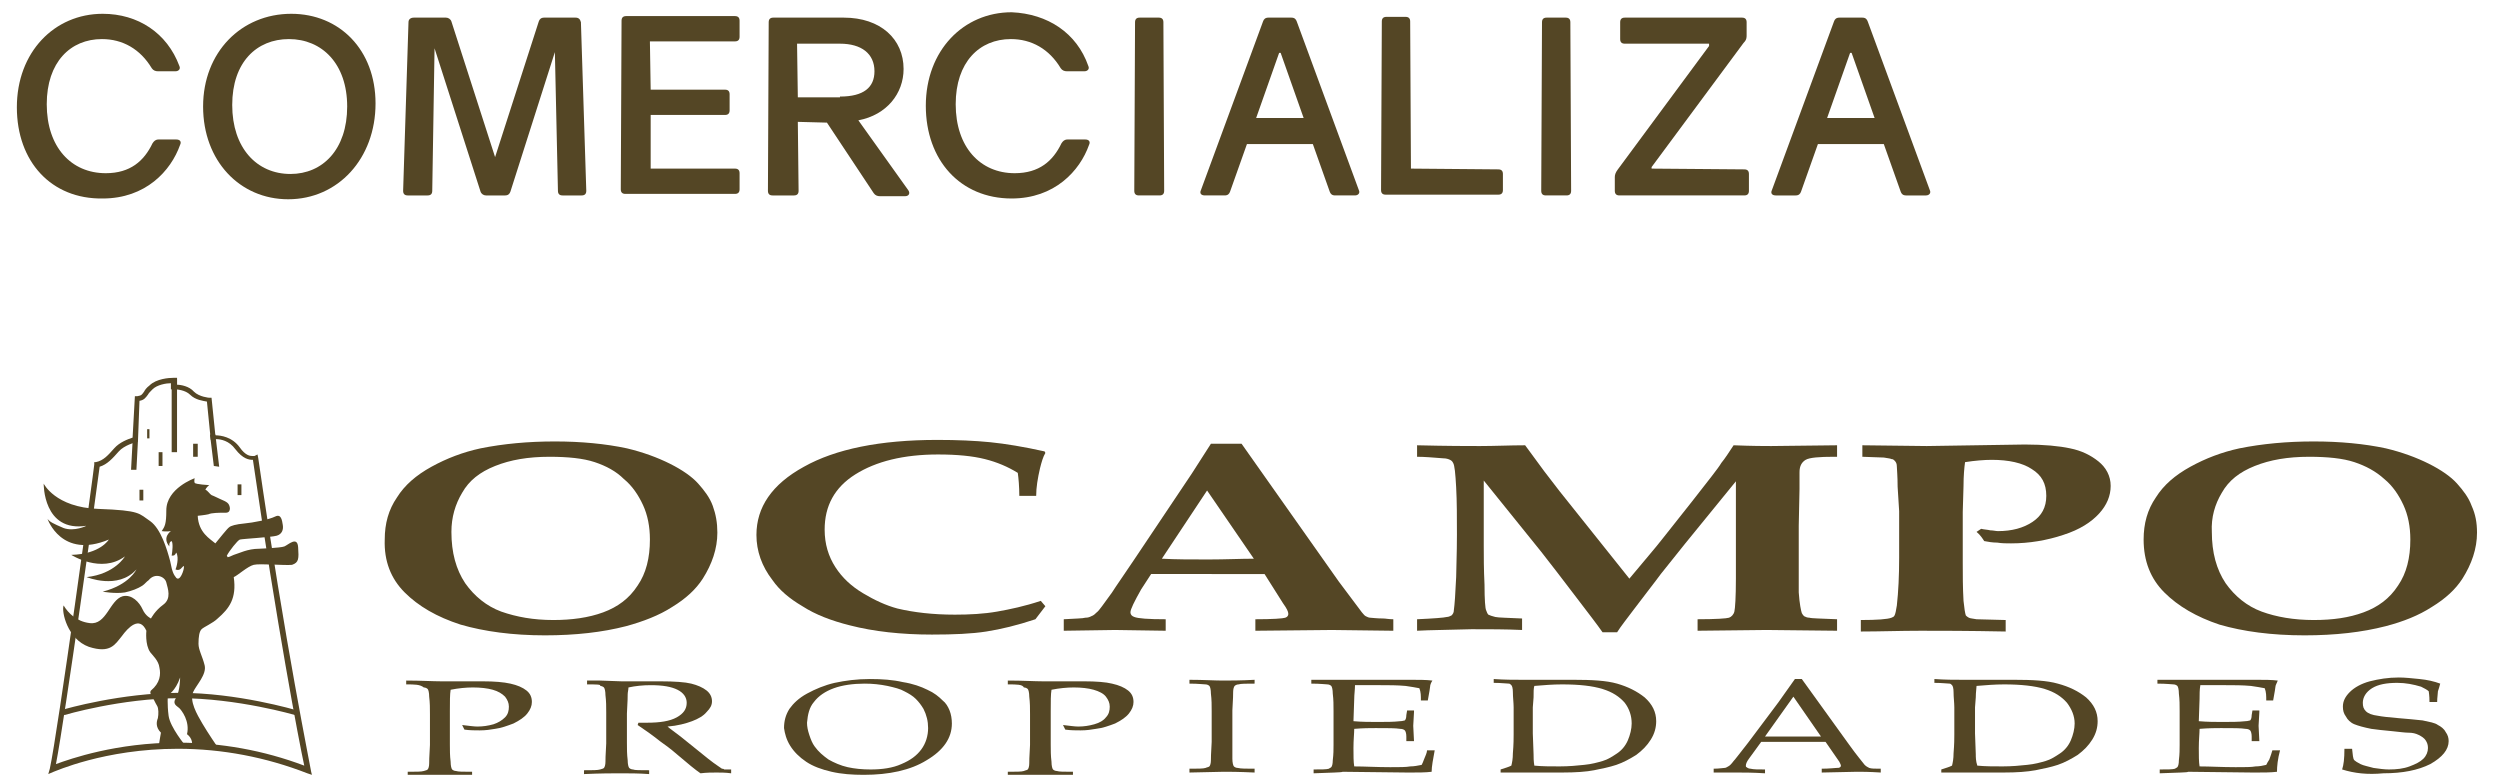 <?xml version="1.0" encoding="utf-8"?>
<!-- Generator: Adobe Illustrator 23.0.3, SVG Export Plug-In . SVG Version: 6.00 Build 0)  -->
<svg version="1.1" id="Layer_1" xmlns="http://www.w3.org/2000/svg" xmlns:xlink="http://www.w3.org/1999/xlink" x="0px" y="0px"
	 viewBox="0 0 326.2 101.1" style="enable-background:new 0 0 326.2 101.1;" xml:space="preserve">
<style type="text/css">
	.st0{fill:#544625;}
</style>
<g>
	<g>
		<path class="st0" d="M60.3,64.3c0.9-1.6,2.3-2.7,4.3-3.5s4.3-1.2,7.1-1.2c2.4,0,4.4,0.2,5.9,0.7s2.8,1.2,3.8,2.2
			c1.1,0.9,1.9,2.1,2.5,3.4c0.6,1.3,0.9,2.8,0.9,4.5c0,2.4-0.5,4.4-1.6,6c-1.1,1.7-2.6,2.8-4.5,3.5s-4.1,1-6.5,1
			c-2.6,0-4.8-0.4-6.8-1.1c-1.9-0.7-3.5-2-4.7-3.7c-1.2-1.8-1.8-4-1.8-6.7C58.9,67.5,59.4,65.8,60.3,64.3z M52.8,77.3
			c1.8,1.8,4.2,3.2,7.3,4.2c3.1,0.9,6.8,1.4,11,1.4c4,0,7.5-0.4,10.6-1.2c2.2-0.6,4.3-1.4,6-2.5c1.8-1.1,3.1-2.3,4-3.7
			c1.2-1.9,1.9-3.9,1.9-6c0-1.3-0.2-2.4-0.6-3.5s-1.1-2-1.9-2.9s-2.1-1.8-3.7-2.6s-3.5-1.5-5.6-2c-2.8-0.6-6-0.9-9.4-0.9
			c-3.5,0-6.7,0.3-9.7,0.9c-2.3,0.5-4.4,1.3-6.4,2.4c-2,1.1-3.5,2.4-4.5,4c-1.1,1.6-1.6,3.4-1.6,5.5C50.1,73.2,51,75.5,52.8,77.3z"
			/>
		<path class="st0" d="M136.4,79.1l-1.3,1.7c-2.4,0.8-4.5,1.3-6.4,1.6c-1.9,0.3-4.3,0.4-7.1,0.4c-4,0-7.6-0.4-10.7-1.2
			c-2.4-0.6-4.5-1.4-6.2-2.5c-1.7-1-3-2.1-3.9-3.4c-1.4-1.8-2.1-3.8-2.1-5.9c0-3.6,2-6.6,6.2-8.9c4.1-2.3,9.9-3.5,17.4-3.5
			c2.6,0,4.9,0.1,6.9,0.3c2,0.2,4.4,0.6,7.1,1.2l0.1,0.2c-0.3,0.5-0.5,1.2-0.7,2c-0.3,1.3-0.5,2.5-0.5,3.6H133c0-1.2-0.1-2.3-0.2-3
			c-1.3-0.8-2.7-1.4-4.3-1.8c-1.6-0.4-3.6-0.6-6.1-0.6c-4.5,0-8.1,0.9-10.8,2.6c-2.7,1.7-4,4.1-4,7.2c0,1.9,0.5,3.5,1.4,4.9
			s2.1,2.5,3.6,3.4s3,1.6,4.5,2c2.1,0.5,4.6,0.8,7.5,0.8c1.9,0,3.8-0.1,5.5-0.4s3.6-0.7,5.7-1.4L136.4,79.1z"/>
		<path class="st0" d="M157.5,64l6.1,8.9c-1.7,0-3.7,0.1-5.9,0.1c-2.3,0-4.3,0-6.1-0.1L157.5,64z M145.5,82.2l6.6,0.1v-1.5
			c-2.3,0-3.6-0.1-4.1-0.3c-0.3-0.1-0.5-0.3-0.5-0.6c0-0.4,0.5-1.4,1.4-3l1.3-2H165l2.4,3.8c0.5,0.7,0.7,1.1,0.7,1.4
			c0,0.2-0.1,0.4-0.4,0.5c-0.3,0.1-1.6,0.2-3.9,0.2v1.5l10-0.1l8,0.1v-1.5c-0.6,0-1-0.1-1.3-0.1c-0.9,0-1.5-0.1-1.7-0.1
			s-0.4-0.1-0.6-0.2c-0.2-0.1-0.3-0.3-0.5-0.5l-1.2-1.6l-1.8-2.4l-12.7-18h-4l-2.5,3.9L148,73c-1.4,2.1-2.4,3.5-2.9,4.3
			c-1.1,1.5-1.7,2.4-2,2.6c-0.2,0.2-0.4,0.4-0.7,0.5c-0.2,0.1-0.4,0.2-0.8,0.2c-0.3,0.1-1.2,0.1-2.8,0.2v1.5L145.5,82.2z"/>
		<path class="st0" d="M184.9,82.3v-1.5c2.2-0.1,3.5-0.2,3.9-0.3c0.2,0,0.4-0.1,0.6-0.2c0.2-0.2,0.3-0.4,0.3-0.7
			c0.1-0.7,0.2-2.1,0.3-4.3c0-1.1,0.1-2.9,0.1-5.5c0-2.3,0-4.4-0.1-6.2c-0.1-1.8-0.2-2.9-0.4-3.2c-0.1-0.2-0.2-0.3-0.4-0.4
			c-0.2-0.1-0.5-0.2-0.9-0.2c-1.3-0.1-2.4-0.2-3.4-0.2v-1.5c4,0.1,6.7,0.1,8.2,0.1c2,0,3.9-0.1,5.9-0.1l2.5,3.4l2,2.6l9.1,11.4
			c1.9-2.3,3.4-4,4.4-5.3l3.8-4.8c2.1-2.7,3.4-4.3,3.8-5c0.5-0.6,1-1.4,1.6-2.3c2.5,0.1,4.1,0.1,4.9,0.1l8.6-0.1v1.5h-0.4
			c-1.9,0-3.2,0.1-3.7,0.4c-0.5,0.3-0.8,0.8-0.8,1.6c0,1,0,1.7,0,2.2l-0.1,4.8v6.1c0,1.5,0,2.3,0,2.6c0.1,1.5,0.3,2.4,0.4,2.7
			c0.1,0.2,0.2,0.3,0.3,0.4c0.2,0.1,0.4,0.2,0.7,0.2c0.3,0.1,1.5,0.1,3.6,0.2v1.5l-9.2-0.1l-9,0.1v-1.5c2.4,0,3.8-0.1,4.1-0.2
			s0.6-0.4,0.7-0.8c0.1-0.4,0.2-1.9,0.2-4.3V62.8l-6.6,8.1l-3.2,4c-0.8,1.1-2,2.6-3.5,4.6c-0.9,1.2-1.7,2.2-2.2,3h-1.9
			c-0.7-1-1.7-2.3-3-4c-2.2-2.9-3.9-5.1-5-6.5l-7.5-9.3v8.5c0,1.4,0,3.1,0.1,5.1c0,2,0.1,3.1,0.2,3.3c0.1,0.3,0.2,0.5,0.3,0.6
			c0.2,0.1,0.5,0.2,0.9,0.3c0.4,0.1,1.6,0.1,3.5,0.2v1.5c-2.1-0.1-4.3-0.1-6.6-0.1C188.9,82.2,186.6,82.2,184.9,82.3z"/>
		<path class="st0" d="M243,59.6v-1.5l8.4,0.1l12.8-0.2c2.5,0,4.5,0.2,5.9,0.5c1.5,0.3,2.7,0.9,3.7,1.7s1.6,1.9,1.6,3.2
			c0,1.3-0.5,2.5-1.5,3.6c-1,1.1-2.5,2.1-4.7,2.8c-2.1,0.7-4.4,1.1-6.8,1.1c-0.6,0-1.2,0-1.8-0.1c-0.6,0-1.2-0.1-1.7-0.2
			c-0.2-0.3-0.5-0.8-1-1.2l0.6-0.4c0.4,0.1,0.8,0.1,1.2,0.2c0.4,0,0.7,0.1,1,0.1c1.8,0,3.3-0.4,4.5-1.2c1.2-0.8,1.8-1.9,1.8-3.4
			c0-1.6-0.6-2.7-1.9-3.5c-1.2-0.8-3-1.2-5.2-1.2c-1,0-2.2,0.1-3.5,0.3c-0.1,0.7-0.2,1.8-0.2,3.1l-0.1,3.4v6.6c0,1.6,0,3.3,0.1,5
			c0.1,1,0.2,1.6,0.3,1.9c0.1,0.1,0.2,0.2,0.4,0.3c0.2,0.1,0.5,0.1,1,0.2l3.8,0.1v1.5c-4.9-0.1-8.6-0.1-11.1-0.1
			c-2.7,0-5.3,0.1-7.8,0.1v-1.5c2.1,0,3.5-0.1,4-0.3c0.2-0.1,0.3-0.1,0.4-0.3c0.1-0.2,0.2-0.6,0.3-1.3c0.2-1.8,0.3-3.9,0.3-6.2v-6.1
			l-0.2-3.2c0-1.4-0.1-2.3-0.1-2.6c0-0.4-0.1-0.6-0.3-0.8c-0.1-0.1-0.2-0.2-0.4-0.2c-0.2-0.1-0.5-0.1-1-0.2L243,59.6z"/>
		<path class="st0" d="M289.9,64.3c0.9-1.6,2.3-2.7,4.3-3.5s4.3-1.2,7.1-1.2c2.4,0,4.4,0.2,5.9,0.7s2.8,1.2,3.9,2.2
			c1.1,0.9,1.9,2.1,2.5,3.4c0.6,1.3,0.9,2.8,0.9,4.5c0,2.4-0.5,4.4-1.6,6c-1.1,1.7-2.6,2.8-4.5,3.5s-4,1-6.5,1
			c-2.6,0-4.9-0.4-6.8-1.1s-3.5-2-4.7-3.7c-1.2-1.8-1.8-4-1.8-6.7C288.5,67.5,289,65.8,289.9,64.3z M282.4,77.3
			c1.8,1.8,4.2,3.2,7.2,4.2c3.1,0.9,6.8,1.4,11.1,1.4c4,0,7.5-0.4,10.6-1.2c2.3-0.6,4.3-1.4,6-2.5c1.8-1.1,3.1-2.3,4-3.7
			c1.2-1.9,1.9-3.9,1.9-6c0-1.3-0.2-2.4-0.7-3.5c-0.4-1.1-1.1-2-1.9-2.9s-2.1-1.8-3.7-2.6s-3.5-1.5-5.6-2c-2.8-0.6-6-0.9-9.4-0.9
			c-3.5,0-6.7,0.3-9.7,0.9c-2.3,0.5-4.4,1.3-6.4,2.4c-2,1.1-3.5,2.4-4.5,4c-1.1,1.6-1.6,3.4-1.6,5.5
			C279.7,73.2,280.6,75.5,282.4,77.3z"/>
		<path class="st0" d="M53,89.3v-0.5c1.9,0,3.5,0.1,4.6,0.1c0.7,0,1.6,0,2.4,0h2.3c0.3,0,0.5,0,0.7,0c1.5,0,2.7,0.1,3.6,0.3
			c0.9,0.2,1.6,0.5,2.1,0.9s0.7,0.9,0.7,1.5c0,0.5-0.2,1-0.6,1.5s-1,0.9-1.8,1.3c-0.8,0.3-1.6,0.6-2.4,0.7c-0.6,0.1-1.2,0.2-2,0.2
			c-0.6,0-1.3,0-2-0.1l-0.3-0.6c0.9,0.1,1.5,0.2,2,0.2c0.7,0,1.4-0.1,2.1-0.3c0.6-0.2,1.1-0.5,1.5-0.9s0.5-0.9,0.5-1.4
			s-0.2-0.9-0.5-1.3c-0.4-0.4-0.9-0.7-1.6-0.9c-0.7-0.2-1.6-0.3-2.6-0.3c-0.9,0-1.9,0.1-2.9,0.3c-0.1,0.6-0.1,1.5-0.1,2.8v4.3
			c0,0.8,0,1.5,0.1,2.3c0,0.5,0.1,0.9,0.2,1c0.1,0.1,0.3,0.2,0.5,0.2c0.3,0.1,0.9,0.1,2.1,0.1v0.5c-1.8-0.1-3.1-0.1-3.9-0.1
			c-0.3,0-1.8,0-4.5,0.1v-0.5c1.1,0,1.8,0,2.1-0.1s0.4-0.1,0.5-0.2S56,100,56,99.6c0-0.1,0-0.9,0.1-2.4v-4c0-0.8,0-1.5-0.1-2.3
			c0-0.5-0.1-0.9-0.2-1c-0.1-0.1-0.3-0.2-0.5-0.2C54.8,89.3,54.1,89.3,53,89.3z"/>
		<path class="st0" d="M76.6,89.3v-0.5c0.4,0,0.9,0,1.7,0l2.8,0.1c0.5,0,1.4,0,2.5,0c1.5,0,2.4,0,2.6,0c1.8,0,3.2,0.1,4,0.3
			c0.8,0.2,1.5,0.5,2,0.9s0.7,0.9,0.7,1.4s-0.2,0.9-0.7,1.4c-0.4,0.5-1.1,0.9-1.9,1.2c-0.8,0.3-1.9,0.6-3.2,0.7
			c0.2,0.2,0.8,0.6,1.7,1.3l3.6,2.9c1,0.8,1.7,1.2,1.8,1.3c0.1,0,0.2,0,0.3,0.1c0.1,0,0.5,0,0.9,0v0.5c-0.7-0.1-1.4-0.1-1.9-0.1
			c-0.6,0-1.3,0-2.1,0.1c-0.6-0.4-1.7-1.3-3.1-2.5c-0.8-0.7-1.5-1.2-2.2-1.7c-1-0.8-2-1.5-2.9-2.1l0.1-0.3c0.5,0,0.9,0,1.1,0
			c1.7,0,3-0.2,3.9-0.7s1.3-1.1,1.3-1.9c0-0.7-0.4-1.3-1.2-1.7c-0.8-0.4-1.9-0.6-3.5-0.6c-1,0-2,0.1-2.9,0.3c0,0.3-0.1,0.6-0.1,0.9
			c0,0.1,0,0.9-0.1,2.5v3.8c0,0.8,0,1.5,0.1,2.3c0,0.5,0.1,0.9,0.2,1s0.3,0.2,0.5,0.2c0.2,0.1,0.9,0.1,2.1,0.1v0.5
			c-1.4-0.1-2.6-0.1-3.8-0.1c-0.9,0-2.5,0-4.7,0.1v-0.5c1.1,0,1.8,0,2.1-0.1c0.3-0.1,0.4-0.1,0.5-0.2s0.2-0.4,0.2-0.8
			c0-0.1,0-0.9,0.1-2.4v-4c0-0.8,0-1.5-0.1-2.3c0-0.5-0.1-0.9-0.2-1s-0.3-0.2-0.5-0.2C78.5,89.3,77.8,89.3,76.6,89.3z"/>
		<path class="st0" d="M106.2,91.6c0.6-0.8,1.5-1.4,2.6-1.8s2.5-0.6,4-0.6c1.1,0,2,0.1,3,0.3c0.9,0.2,1.7,0.4,2.2,0.7
			c0.6,0.3,1.1,0.6,1.5,1s0.7,0.8,1,1.3c0.4,0.8,0.6,1.6,0.6,2.5c0,1-0.3,2-0.9,2.8s-1.4,1.4-2.6,1.9c-1.1,0.5-2.5,0.7-4,0.7
			c-1.1,0-2.1-0.1-3-0.3c-0.9-0.2-1.8-0.6-2.5-1c-0.7-0.5-1.3-1-1.8-1.7c-0.3-0.4-0.5-0.9-0.7-1.5s-0.3-1.1-0.3-1.6
			C105.4,93.2,105.6,92.3,106.2,91.6z M103.1,97.3c0.5,0.8,1.2,1.5,2.1,2.1s2,1,3.3,1.3s2.7,0.4,4.2,0.4c3.3,0,6.1-0.6,8.2-1.9
			c2.2-1.3,3.3-2.9,3.3-4.8c0-0.6-0.1-1.2-0.3-1.7c-0.2-0.5-0.5-1-0.9-1.3c-0.5-0.5-1.1-1-2-1.4c-0.8-0.4-1.9-0.8-3.2-1
			c-1.3-0.3-2.7-0.4-4.3-0.4c-1.7,0-3.2,0.2-4.6,0.5c-1.3,0.3-2.5,0.8-3.6,1.4s-1.8,1.3-2.3,2c-0.5,0.8-0.7,1.6-0.7,2.5
			C102.4,95.7,102.6,96.5,103.1,97.3z"/>
		<path class="st0" d="M131.5,89.3v-0.5c2,0,3.5,0.1,4.6,0.1c0.8,0,1.6,0,2.4,0h2.3c0.3,0,0.5,0,0.7,0c1.5,0,2.8,0.1,3.6,0.3
			c0.9,0.2,1.6,0.5,2.1,0.9s0.7,0.9,0.7,1.5c0,0.5-0.2,1-0.6,1.5c-0.4,0.5-1,0.9-1.8,1.3c-0.8,0.3-1.6,0.6-2.5,0.7
			c-0.6,0.1-1.2,0.2-2,0.2c-0.6,0-1.3,0-2-0.1l-0.3-0.6c0.9,0.1,1.5,0.2,2,0.2c0.7,0,1.4-0.1,2.1-0.3c0.7-0.2,1.2-0.5,1.5-0.9
			c0.4-0.4,0.5-0.9,0.5-1.4s-0.2-0.9-0.5-1.3s-0.9-0.7-1.6-0.9c-0.7-0.2-1.6-0.3-2.6-0.3c-0.9,0-1.9,0.1-2.9,0.3
			c-0.1,0.6-0.1,1.5-0.1,2.8v4.3c0,0.8,0,1.5,0.1,2.3c0,0.5,0.1,0.9,0.2,1c0.1,0.1,0.3,0.2,0.5,0.2c0.3,0.1,0.9,0.1,2.1,0.1v0.5
			c-1.8-0.1-3.1-0.1-3.9-0.1c-0.3,0-1.9,0-4.6,0.1v-0.5c1.1,0,1.8,0,2.1-0.1c0.2-0.1,0.4-0.1,0.5-0.2s0.2-0.4,0.2-0.8
			c0-0.1,0-0.9,0.1-2.4v-4c0-0.8,0-1.5-0.1-2.3c0-0.5-0.1-0.9-0.2-1c-0.1-0.1-0.3-0.2-0.5-0.2C133.4,89.3,132.7,89.3,131.5,89.3z"/>
		<path class="st0" d="M163.7,100.3v0.5c-2.1-0.1-3.4-0.1-4-0.1l-4.5,0.1v-0.5c1.1,0,1.8,0,2.1-0.1c0.2-0.1,0.4-0.1,0.5-0.2
			s0.2-0.4,0.2-0.8c0-0.1,0-0.9,0.1-2.4v-4c0-0.8,0-1.5-0.1-2.3c0-0.5-0.1-0.9-0.2-1c-0.1-0.1-0.3-0.2-0.5-0.2
			c-0.3,0-0.9-0.1-2.1-0.1v-0.5c1.8,0,3.3,0.1,4.3,0.1s2.4,0,4.2-0.1v0.5c-1.1,0-1.8,0-2.1,0.1c-0.2,0-0.4,0.1-0.5,0.2
			s-0.2,0.4-0.2,0.8c0,0.1,0,0.9-0.1,2.4v4c0,0.8,0,1.5,0,2.3c0,0.5,0.1,0.9,0.2,1c0.1,0.1,0.3,0.2,0.5,0.2
			C161.9,100.3,162.6,100.3,163.7,100.3z"/>
		<path class="st0" d="M171.4,100.9v-0.5c1,0,1.7,0,2-0.1c0.1-0.1,0.2-0.1,0.3-0.2s0.2-0.4,0.2-0.9c0.1-0.8,0.1-1.4,0.1-2v-4.4
			c0-0.8,0-1.5-0.1-2.3c0-0.5-0.1-0.9-0.2-1c-0.1-0.1-0.3-0.2-0.5-0.2s-0.9-0.1-2.1-0.1v-0.5h4.1h4.4c2.1,0,3.6,0,4.6,0
			c0.9,0,1.9,0,2.7,0.1c-0.2,0.3-0.3,0.6-0.3,0.8c0,0.1-0.1,0.7-0.3,1.8h-0.9c0-0.6,0-1.1-0.2-1.6c-0.5-0.1-1.1-0.2-1.8-0.3
			c-1.1-0.1-2.2-0.1-3.3-0.1c-0.2,0-0.7,0-1.6,0c-0.8,0-1.4,0-1.7,0c0,0.6-0.1,1.2-0.1,1.8l-0.1,2.9c1.1,0.1,2.2,0.1,3.1,0.1
			c1.2,0,2.1,0,3-0.1c0.3,0,0.5-0.1,0.6-0.1c0.1-0.1,0.2-0.3,0.2-0.7l0.1-0.6h0.9v0.2l-0.1,1.8l0.1,2h-1v-0.6c0-0.4-0.1-0.7-0.2-0.8
			c-0.1-0.1-0.3-0.2-0.6-0.2c-0.6-0.1-1.6-0.1-3.2-0.1c-0.7,0-1.6,0-2.8,0.1c0,0.6-0.1,1.4-0.1,2.5c0,1,0,1.8,0.1,2.4
			c1.4,0,2.9,0.1,4.7,0.1c1.2,0,2.1,0,2.6-0.1c0.5,0,1-0.1,1.5-0.2c0.1-0.2,0.2-0.4,0.3-0.7c0.2-0.5,0.4-0.9,0.4-1.2h1
			c-0.2,1.1-0.4,2.1-0.4,2.8c-0.8,0.1-1.8,0.1-3,0.1l-8.6-0.1C175,100.8,173.8,100.8,171.4,100.9z"/>
		<path class="st0" d="M200.1,98.4l-0.1-2.7v-3.4l0.1-1.3c0-0.7,0-1.2,0.1-1.5c1.2-0.1,2.4-0.2,3.6-0.2c2.3,0,4,0.2,5.3,0.6
			s2.2,1,2.9,1.8c0.6,0.8,0.9,1.7,0.9,2.7c0,0.7-0.2,1.5-0.5,2.2s-0.8,1.3-1.4,1.7c-0.6,0.4-1.2,0.8-1.9,1s-1.4,0.4-2.4,0.5
			c-0.9,0.1-2,0.2-3.2,0.2s-2.3,0-3.3-0.1C200.1,99.3,200.1,98.8,200.1,98.4z M198.8,100.8c0.4,0,1.3,0,2.6,0c1,0,1.8,0,2.4,0
			c1.8,0,3.2-0.1,4.2-0.3c1-0.2,2-0.4,2.9-0.7c0.9-0.3,1.8-0.8,2.6-1.3c0.8-0.6,1.4-1.2,1.9-2s0.7-1.6,0.7-2.4
			c0-1.2-0.5-2.2-1.5-3.1c-1-0.8-2.2-1.4-3.6-1.8c-1.4-0.4-3.3-0.5-5.7-0.5c-0.8,0-1.9,0-3.3,0c-1.4,0-2.6,0-3.4,0
			c-1.1,0-2.3,0-3.7-0.1v0.5c1,0,1.7,0.1,2,0.1c0.1,0,0.2,0.1,0.3,0.2s0.2,0.4,0.2,0.9c0,0.7,0.1,1.4,0.1,2v3.5c0,0.5,0,1.3-0.1,2.5
			c0,0.7-0.1,1.2-0.2,1.6c-0.4,0.2-0.8,0.3-1.4,0.5v0.4C197.1,100.8,198.2,100.8,198.8,100.8z"/>
		<path class="st0" d="M234,90.9l3.6,5.2h-7.3L234,90.9z M226.7,100.8c0.8,0,2,0,3.6,0.1v-0.5c-0.9,0-1.5,0-1.9-0.1
			c-0.2,0-0.4-0.1-0.5-0.2c-0.1,0-0.1-0.1-0.1-0.2c0-0.2,0.1-0.5,0.4-0.9l1.6-2.2h8.4l1.8,2.6c0.1,0.2,0.2,0.4,0.2,0.5
			s0,0.1-0.1,0.2s-0.3,0.1-0.5,0.1s-0.9,0.1-1.9,0.1v0.5l4.6-0.1c0.6,0,1.6,0,3.1,0.1v-0.5c-0.8,0-1.2,0-1.5-0.1
			c-0.2-0.1-0.4-0.2-0.6-0.4c-0.3-0.4-1-1.2-2-2.6l-6.2-8.6h-0.9c-1.3,1.8-2.1,3-2.5,3.5l-3.6,4.8c-1.1,1.4-1.7,2.2-1.9,2.4
			c-0.3,0.4-0.5,0.6-0.7,0.7s-0.3,0.2-0.5,0.2s-0.7,0.1-1.4,0.1v0.5C224.7,100.8,225.8,100.8,226.7,100.8z"/>
		<path class="st0" d="M257.8,98.4l-0.1-2.7v-3.4l0.1-1.3c0-0.7,0.1-1.2,0.1-1.5c1.2-0.1,2.4-0.2,3.6-0.2c2.2,0,4,0.2,5.3,0.6
			s2.2,1,2.9,1.8c0.6,0.8,1,1.7,1,2.7c0,0.7-0.2,1.5-0.5,2.2s-0.8,1.3-1.4,1.7c-0.6,0.4-1.2,0.8-1.9,1c-0.7,0.2-1.4,0.4-2.4,0.5
			c-0.9,0.1-2,0.2-3.2,0.2s-2.3,0-3.3-0.1C257.8,99.3,257.8,98.8,257.8,98.4z M256.4,100.8c0.4,0,1.3,0,2.6,0c1,0,1.8,0,2.4,0
			c1.8,0,3.1-0.1,4.2-0.3c1-0.2,2-0.4,2.9-0.7c0.9-0.3,1.8-0.8,2.6-1.3c0.8-0.6,1.4-1.2,1.9-2s0.7-1.6,0.7-2.4
			c0-1.2-0.5-2.2-1.5-3.1c-1-0.8-2.2-1.4-3.7-1.8c-1.4-0.4-3.3-0.5-5.7-0.5c-0.8,0-1.9,0-3.3,0s-2.6,0-3.4,0c-1.1,0-2.3,0-3.7-0.1
			v0.5c1,0,1.7,0.1,2,0.1c0.1,0,0.2,0.1,0.3,0.2s0.2,0.4,0.2,0.9c0,0.7,0.1,1.4,0.1,2v3.5c0,0.5,0,1.3-0.1,2.5
			c0,0.7-0.1,1.2-0.2,1.6c-0.4,0.2-0.8,0.3-1.4,0.5v0.4C254.8,100.8,255.8,100.8,256.4,100.8z"/>
		<path class="st0" d="M281.8,100.9v-0.5c1,0,1.7,0,2-0.1c0.1-0.1,0.2-0.1,0.3-0.2c0.1-0.1,0.2-0.4,0.2-0.9c0.1-0.8,0.1-1.4,0.1-2
			v-4.4c0-0.8,0-1.5-0.1-2.3c0-0.5-0.1-0.9-0.2-1s-0.3-0.2-0.5-0.2s-0.9-0.1-2.1-0.1v-0.5h4.1h4.4c2.1,0,3.6,0,4.5,0
			c1,0,1.9,0,2.7,0.1c-0.1,0.3-0.3,0.6-0.3,0.8c0,0.1-0.1,0.7-0.3,1.8h-0.9c0-0.6,0-1.1-0.2-1.6c-0.5-0.1-1.1-0.2-1.8-0.3
			c-1.1-0.1-2.2-0.1-3.3-0.1c-0.2,0-0.8,0-1.6,0c-0.8,0-1.4,0-1.7,0c-0.1,0.6-0.1,1.2-0.1,1.8l-0.1,2.9c1.1,0.1,2.2,0.1,3.1,0.1
			c1.1,0,2.1,0,3-0.1c0.3,0,0.5-0.1,0.6-0.1c0.1-0.1,0.2-0.3,0.2-0.7l0.1-0.6h0.9v0.2l-0.1,1.8l0.1,2h-1v-0.6c0-0.4-0.1-0.7-0.2-0.8
			c-0.1-0.1-0.3-0.2-0.6-0.2c-0.6-0.1-1.6-0.1-3.2-0.1c-0.6,0-1.6,0-2.8,0.1c0,0.6-0.1,1.4-0.1,2.5c0,1,0,1.8,0.1,2.4
			c1.4,0,2.9,0.1,4.7,0.1c1.2,0,2.1,0,2.6-0.1c0.5,0,1-0.1,1.4-0.2c0.1-0.2,0.2-0.4,0.4-0.7c0.2-0.5,0.3-0.9,0.4-1.2h1
			c-0.3,1.1-0.4,2.1-0.4,2.8c-0.8,0.1-1.8,0.1-3,0.1l-8.6-0.1C285.5,100.8,284.2,100.8,281.8,100.9z"/>
		<path class="st0" d="M305.6,100.4c0.2-0.6,0.3-1.4,0.3-2.7h1c0.1,0.8,0.1,1.3,0.3,1.5c0.1,0.1,0.4,0.3,0.8,0.5s1,0.3,1.7,0.5
			c0.7,0.1,1.4,0.2,2,0.2c1,0,1.9-0.1,2.7-0.4c0.8-0.3,1.4-0.6,1.8-1s0.6-0.9,0.6-1.4c0-0.4-0.1-0.7-0.3-1c-0.2-0.3-0.5-0.5-0.9-0.7
			s-0.8-0.3-1.4-0.3c-0.4,0-1.1-0.1-2.1-0.2c-1.1-0.1-2-0.2-2.7-0.3c-1-0.2-1.7-0.4-2.2-0.6s-0.9-0.6-1.1-1
			c-0.3-0.4-0.4-0.8-0.4-1.3c0-0.7,0.3-1.3,0.9-1.9s1.5-1.1,2.6-1.4c1.2-0.3,2.4-0.5,3.8-0.5c0.8,0,1.7,0.1,2.7,0.2s1.9,0.3,2.7,0.6
			c-0.1,0.4-0.2,0.7-0.3,1c0,0.3-0.1,0.8-0.1,1.4h-1c0-0.9-0.1-1.3-0.1-1.4c-0.2-0.2-0.6-0.4-1-0.6c-1-0.3-2-0.5-3.1-0.5
			c-1.4,0-2.5,0.2-3.3,0.7s-1.2,1.2-1.2,1.9c0,0.5,0.1,0.8,0.4,1.1c0.3,0.3,0.8,0.5,1.6,0.6c0.5,0.1,1.4,0.2,2.6,0.3
			c1.2,0.1,2.3,0.2,3.2,0.3c0.9,0.2,1.6,0.3,2,0.6c0.4,0.2,0.8,0.5,1,0.9c0.3,0.4,0.4,0.8,0.4,1.2c0,1.1-0.8,2.1-2.4,3
			c-1.6,0.8-3.6,1.2-6.1,1.2C308.9,101.1,307.2,100.9,305.6,100.4z"/>
	</g>
	<g>
		<path class="st0" d="M38.8,92.7L38.8,92.7c-0.4-0.1-7.8-2.3-15.4-2.3S8.5,92.5,8.2,92.6l0,0c0,0.2,0,0.3-0.1,0.4l0.3,0.3
			c0,0,7.4-2.2,15-2.2s15.1,2.2,15.1,2.2l0.4-0.3C38.8,92.9,38.8,92.8,38.8,92.7z"/>
		<g>
			<path class="st0" d="M40.7,101.1l-0.6-0.2c-5.4-2.1-11.1-3.2-16.9-3.2c-9.6,0-16.1,3-16.2,3L6.3,101l0.2-0.7
				c1-4.5,5.8-39.3,5.8-39.7v-0.3h0.2c1-0.2,1.6-0.9,2.4-1.8c0.7-0.8,1.8-1.2,2.4-1.4l0.3-5.4h0.3c0.6-0.1,0.6-0.2,0.9-0.6
				c0.1-0.2,0.3-0.5,0.7-0.8c0.9-0.9,2.6-1,3.1-1h0.5v0.9c0.5,0,1.6,0.2,2.2,0.9c0.7,0.7,2,0.8,2,0.8h0.3l0.5,4.9
				c0.7,0,2.2,0.2,3.2,1.6c0.7,1,1.3,1.1,1.6,1.1c0.2,0,0.2,0,0.3,0l0.4-0.2l0.1,0.5c3.5,24.2,6.9,40.7,6.9,40.9L40.7,101.1
				L40.7,101.1z M23.2,96.9c5.6,0,11.2,1,16.5,3C39,96.7,36.1,81.4,33,60c-0.5,0-1.3-0.1-2.3-1.4c-0.8-1.1-1.9-1.3-2.5-1.3
				c-0.2,0-0.3,0-0.3,0l-0.4,0.1l-0.5-5c-0.5-0.1-1.5-0.2-2.2-0.9c-0.6-0.6-1.7-0.7-2-0.7h-0.5V50c-0.6,0-1.8,0.2-2.4,0.8
				c-0.3,0.3-0.5,0.5-0.6,0.7c-0.3,0.4-0.5,0.7-1.1,0.8L18,57.6l-0.3,0.1c0,0-1.5,0.4-2.2,1.2c-0.8,0.9-1.5,1.7-2.5,2
				c-0.4,3.2-4.5,32.6-5.7,38.8C9.2,99,15.2,96.9,23.2,96.9L23.2,96.9z"/>
		</g>
		<rect x="19.2" y="56" class="st0" width="0.3" height="1.2"/>
		<rect x="20.7" y="59" class="st0" width="0.5" height="1.8"/>
		<rect x="18.2" y="63.9" class="st0" width="0.5" height="1.4"/>
		<rect x="25.2" y="57.9" class="st0" width="0.6" height="1.7"/>
		<rect x="31" y="63.2" class="st0" width="0.5" height="1.4"/>
		<path class="st0" d="M38.9,71.4c-0.1-1.5-1.3-0.3-1.8-0.1c-0.5,0.2-3.3,0.3-3.3,0.3c-1.5,0-2.6,0.6-3.3,0.8
			c-0.4,0.2-0.7,0.3-0.8,0.3c0-0.1-0.1-0.1-0.1-0.2c0.3-0.6,1.4-2,1.7-2.1c0.4-0.1,4.1-0.3,4.8-0.5s0.9-0.8,0.8-1.4
			c-0.1-0.6-0.2-1.5-1-1.1s-2.9,0.8-4,0.9c-1.1,0.1-1.8,0.3-2,0.5c-0.2,0.1-1.3,1.5-1.8,2.1l0,0c-0.7-0.6-2.2-1.4-2.3-3.6
			c0,0,1-0.1,1.4-0.2c0.4-0.2,1.5-0.2,1.9-0.2S30,67,30,66.3c-0.1-0.7-0.4-0.8-1.3-1.2c-0.8-0.4-0.9-0.4-1.1-0.5s-0.5-0.6-0.8-0.7
			c0,0,0.1-0.3,0.5-0.6c0,0-1.8-0.1-1.9-0.3s0-0.6,0-0.6s-3.7,1.3-3.7,4.2c0,1.8-0.2,2.1-0.6,2.7c0,0,0.6,0.1,1.2,0
			c0,0-1.2,0.8-0.2,2c0,0-0.1-0.6,0.3-0.7c0.2,0.3,0.1,1.3,0,1.9c0.3,0,0.4,0,0.6-0.4c0.4,0.7,0,2-0.1,2.2c0,0,0.4,0.2,0.7-0.1
			c0.3-0.3,0.4-0.5,0.4-0.2c0,0.4-0.5,1.9-1,1.4c-0.3-0.4-0.5-0.6-0.8-2.2C21.8,71.7,21,69,19.6,68c-1.5-1-1.2-1.4-6.8-1.6
			s-7.1-3.3-7.1-3.3s-0.1,6.4,5.6,5.5c0,0-1.6,0.8-3,0.3c-1.4-0.6-1.8-0.8-2.1-1.2c0,0,1.8,5.3,8,2.7c0,0-1.1,1.9-4.9,2
			c0,0,3.9,2.5,7,0.2c0,0-1.3,2.3-5,2.7c0,0,4.1,1.7,6.5-1c0,0-0.9,2-4.4,2.9c0,0,1.6,0.3,2.9,0.1c0.9-0.2,1.7-0.5,2.3-0.9
			c0.3-0.2,0.5-0.5,0.8-0.7c0.8-1,2.1-0.5,2.3,0.3c0.2,0.8,0.7,2.1-0.4,2.9s-1.6,1.8-1.6,1.8s-0.7-0.3-1.1-1.2
			c-0.4-0.9-1.4-2-2.6-1.7c-1.7,0.5-2.1,3.8-4.3,3.5C10,81.1,8.9,80,8.3,79c-0.3,0.8,0.5,4.4,3.3,5.4c2.8,0.9,3.4-0.3,4.3-1.4
			c0.8-1.1,2.3-2.7,3.2-0.7c0,0-0.2,1.8,0.5,2.8c0.3,0.4,1.1,1.1,1.2,2c0.2,0.9,0.1,2-1.1,3c0,0-0.2,0.2,0,0.5s0.6,1.2,0.8,1.5
			c0.2,0.3,0.2,1.1,0.1,1.6c-0.2,0.5-0.3,1.2,0.4,1.9c0,0-0.2,1.1-0.3,1.8c0,0,2.3,0.1,3.5-0.1c0,0-2-2.4-2.2-3.9s-0.1-2.7-0.1-2.7
			s1-0.5,1.6-2.3c0,0,0,1.7-0.5,2.6c-0.6,0.9,0.1,1.1,0.4,1.4s1.4,1.7,1,3.4c0,0,0.9,0.6,0.6,1.6c0,0,1.5-0.1,3.4,0.1
			c0,0-1.3-1.9-2-3.1s-1.7-2.9-1.2-4.1c0.4-0.9,1.8-2.3,1.5-3.5s-0.8-2-0.8-2.8c0-0.9,0.1-1.6,0.4-1.9s1.5-0.8,2.1-1.4
			c1.5-1.3,2.5-2.6,2.1-5.4c0.5-0.2,1.8-1.4,2.6-1.6s4,0.1,5,0C39,73.4,39,72.9,38.9,71.4z"/>
		<rect x="22.4" y="49.4" class="st0" width="0.7" height="9.6"/>
		<polygon class="st0" points="28.6,60.9 27.9,60.8 27.4,56.7 28.1,56.7 		"/>
		<polygon class="st0" points="17.8,61.3 17.1,61.3 17.3,57.6 18,57.5 		"/>
	</g>
</g>
<g>
	<path class="st0" d="M23.4,8.6c0.2,0.4-0.1,0.7-0.5,0.7h-2.3c-0.3,0-0.6-0.1-0.8-0.4c-1.5-2.5-3.8-3.8-6.5-3.8
		c-4.1,0-7.2,3-7.2,8.5c0,5.6,3.2,9,7.7,9c3.2,0,5-1.6,6.1-3.9c0.2-0.3,0.4-0.5,0.8-0.5H23c0.5,0,0.7,0.3,0.5,0.7
		c-1.2,3.4-4.5,7-10.1,7C6.7,26,2.2,21.1,2.2,14c0-7.2,4.9-12.2,11.2-12.2C18,1.8,21.8,4.3,23.4,8.6z"/>
	<path class="st0" d="M49,13.5C49,20.7,44.1,26,37.6,26c-6.3,0-11.1-5-11.1-12.1S31.5,1.8,38,1.8C44.3,1.8,49,6.5,49,13.5z
		 M30.3,13.7c0,5.6,3.2,9,7.6,9c4.2,0,7.4-3.2,7.4-8.8S42,5.1,37.7,5.1C33.5,5.1,30.3,8.1,30.3,13.7z"/>
	<path class="st0" d="M73.4,25.5c-0.4,0-0.6-0.2-0.6-0.6L72.4,6.8L66.6,25c-0.1,0.3-0.3,0.5-0.7,0.5h-2.5c-0.3,0-0.6-0.2-0.7-0.5
		l-6-18.7l-0.3,18.6c0,0.4-0.2,0.6-0.6,0.6h-2.6c-0.4,0-0.6-0.2-0.6-0.6l0.7-22c0-0.4,0.3-0.6,0.7-0.6h4.2c0.3,0,0.6,0.2,0.7,0.5
		l5.7,17.7l5.7-17.7c0.1-0.3,0.3-0.5,0.7-0.5h4.1c0.4,0,0.6,0.2,0.7,0.6l0.7,22c0,0.4-0.2,0.6-0.6,0.6H73.4z"/>
	<path class="st0" d="M84.9,11.7h9.7c0.4,0,0.6,0.2,0.6,0.6v2.1c0,0.4-0.2,0.6-0.6,0.6h-9.7v7h11c0.4,0,0.6,0.2,0.6,0.6v2.1
		c0,0.4-0.2,0.6-0.6,0.6H81.6c-0.4,0-0.6-0.2-0.6-0.6l0.1-22c0-0.4,0.2-0.6,0.6-0.6h14.2c0.4,0,0.6,0.2,0.6,0.6v2.1
		c0,0.4-0.2,0.6-0.6,0.6H84.8L84.9,11.7z"/>
	<path class="st0" d="M104.1,15.9l0.1,9c0,0.4-0.2,0.6-0.6,0.6h-2.8c-0.4,0-0.6-0.2-0.6-0.6l0.1-22c0-0.4,0.2-0.6,0.6-0.6h9.2
		c4.8,0,7.8,2.8,7.8,6.7c0,3.2-2.2,6-5.9,6.7l6.5,9.1c0.3,0.4,0.1,0.8-0.4,0.8h-3.3c-0.3,0-0.6-0.1-0.8-0.4l-6.1-9.2L104.1,15.9
		L104.1,15.9z M109.6,12.6c3.1,0,4.5-1.2,4.5-3.3c0-2.3-1.7-3.6-4.5-3.6H104l0.1,7h5.5V12.6z"/>
	<path class="st0" d="M142,8.6c0.2,0.4-0.1,0.7-0.5,0.7h-2.3c-0.3,0-0.6-0.1-0.8-0.4c-1.5-2.5-3.8-3.8-6.5-3.8c-4.1,0-7.2,3-7.2,8.5
		c0,5.6,3.2,9,7.7,9c3.2,0,5-1.6,6.1-3.9c0.2-0.3,0.4-0.5,0.8-0.5h2.3c0.5,0,0.7,0.3,0.5,0.7c-1.2,3.4-4.5,7-10.1,7
		c-6.7,0-11.2-5-11.2-12.1c0-7.2,4.9-12.2,11.2-12.2C136.7,1.8,140.5,4.3,142,8.6z"/>
	<path class="st0" d="M151.9,24.9c0,0.4-0.2,0.6-0.6,0.6h-2.7c-0.4,0-0.6-0.2-0.6-0.6l0.1-22c0-0.4,0.2-0.6,0.6-0.6h2.5
		c0.4,0,0.6,0.2,0.6,0.6L151.9,24.9z"/>
	<path class="st0" d="M162.7,18.8l-2.2,6.2c-0.1,0.3-0.3,0.5-0.7,0.5h-2.6c-0.5,0-0.7-0.3-0.5-0.7l8.1-22c0.1-0.3,0.3-0.5,0.7-0.5h3
		c0.4,0,0.6,0.2,0.7,0.5l8.1,22c0.2,0.4-0.1,0.7-0.5,0.7h-2.6c-0.4,0-0.6-0.2-0.7-0.5l-2.2-6.2H162.7z M167.1,6.9h-0.2l-3,8.5h6.2
		L167.1,6.9z"/>
	<path class="st0" d="M195.5,22.1c0.4,0,0.6,0.2,0.6,0.6v2.1c0,0.4-0.2,0.6-0.6,0.6h-14.7c-0.4,0-0.6-0.2-0.6-0.6l0.1-22
		c0-0.4,0.2-0.6,0.6-0.6h2.5c0.4,0,0.6,0.2,0.6,0.6l0.1,19.2L195.5,22.1L195.5,22.1z"/>
	<path class="st0" d="M205,24.9c0,0.4-0.2,0.6-0.6,0.6h-2.7c-0.4,0-0.6-0.2-0.6-0.6l0.1-22c0-0.4,0.2-0.6,0.6-0.6h2.5
		c0.4,0,0.6,0.2,0.6,0.6L205,24.9z"/>
	<path class="st0" d="M227.6,22.1c0.4,0,0.6,0.2,0.6,0.6v2.2c0,0.4-0.2,0.6-0.6,0.6h-16.3c-0.4,0-0.6-0.2-0.6-0.6v-1.8
		c0-0.3,0.1-0.6,0.4-1L223,6V5.7h-11c-0.4,0-0.6-0.2-0.6-0.6V2.9c0-0.4,0.2-0.6,0.6-0.6h15.3c0.4,0,0.6,0.2,0.6,0.6v1.7
		c0,0.3,0,0.6-0.4,1l-12,16.2V22L227.6,22.1L227.6,22.1z"/>
	<path class="st0" d="M237.2,18.8L235,25c-0.1,0.3-0.3,0.5-0.7,0.5h-2.6c-0.5,0-0.7-0.3-0.5-0.7l8.1-22c0.1-0.3,0.3-0.5,0.7-0.5h3
		c0.4,0,0.6,0.2,0.7,0.5l8.1,22c0.2,0.4-0.1,0.7-0.5,0.7h-2.6c-0.4,0-0.6-0.2-0.7-0.5l-2.2-6.2H237.2z M241.6,6.9h-0.2l-3,8.5h6.2
		L241.6,6.9z"/>
</g>
</svg>
